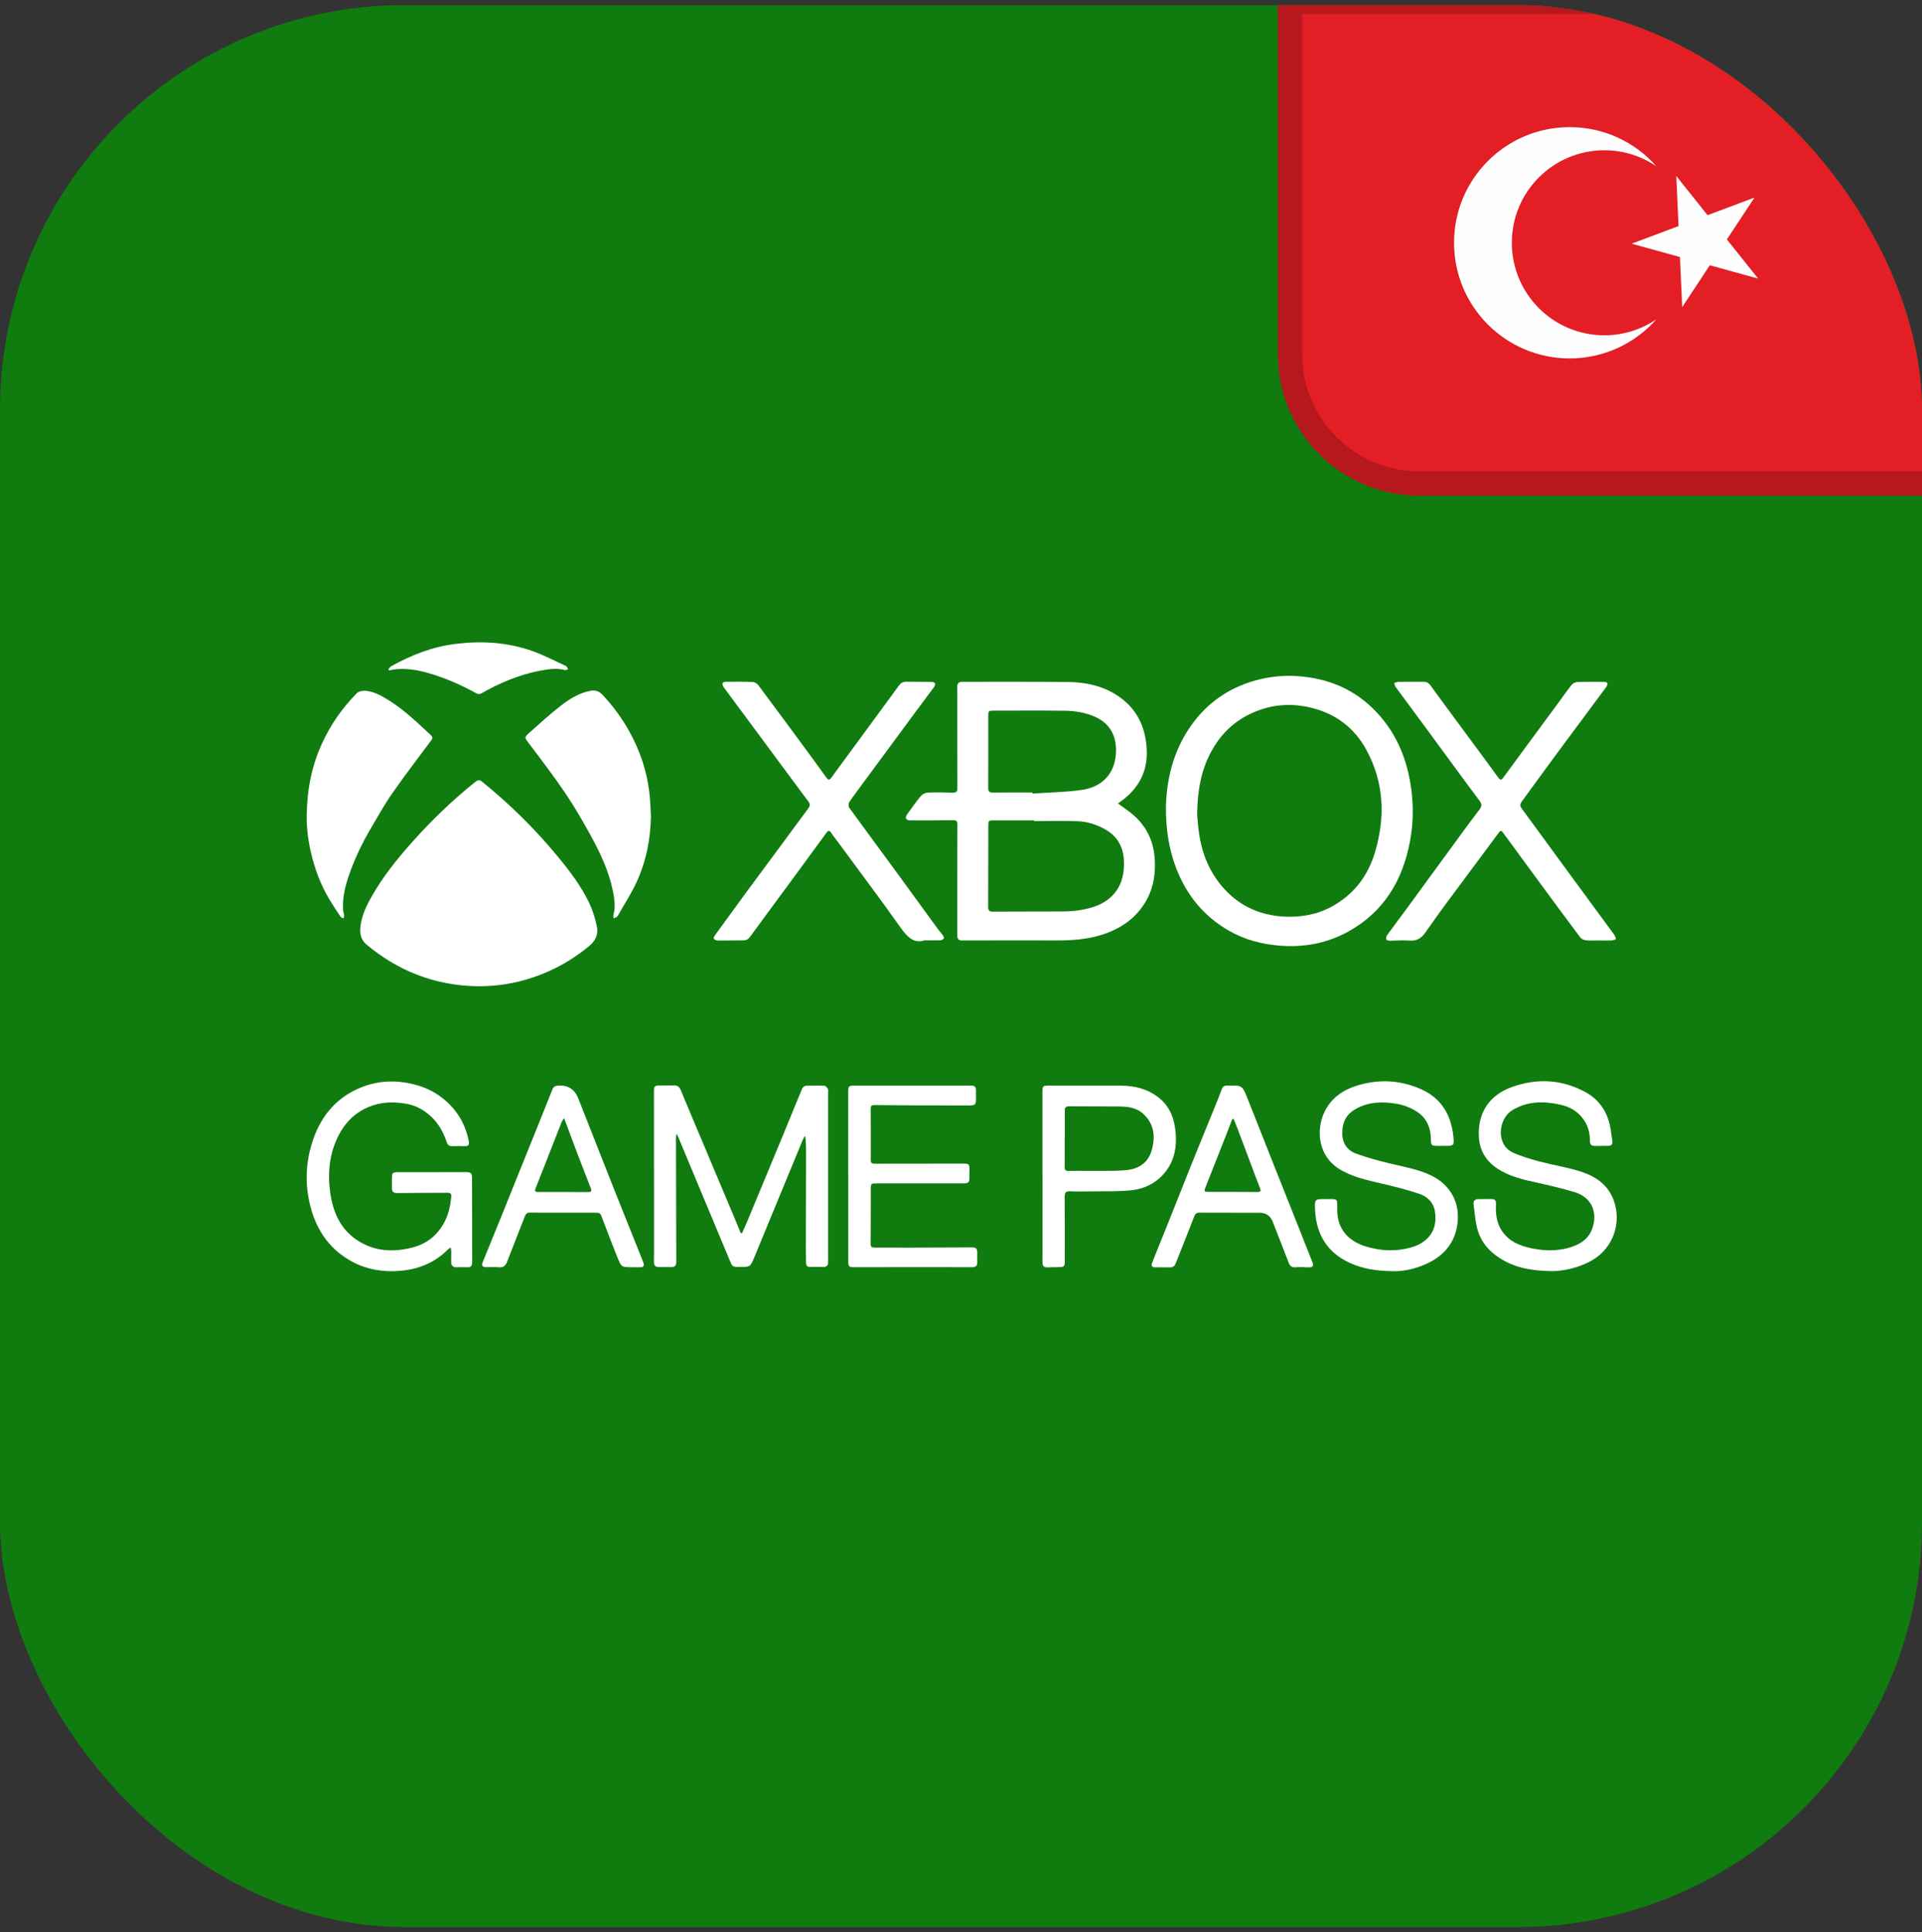 <svg width="190" height="191" viewBox="0 0 190 191" fill="none" xmlns="http://www.w3.org/2000/svg">
<rect x="0" y="0" width="190" height="191" fill="#333333" stroke="none"/>
<g clip-path="url(#clip0_2355_60742)">
<rect y="0.5" width="190" height="190" rx="40" fill="#107B0F"/>
<path d="M110.505 79.419C111.047 79.817 111.509 80.12 111.931 80.473C113.263 81.59 113.999 83.02 114.141 84.759C114.29 86.574 113.946 88.263 112.852 89.741C111.889 91.041 110.577 91.861 109.048 92.367C107.533 92.868 105.976 92.971 104.4 92.967C101.303 92.96 98.204 92.962 95.106 92.971C94.705 92.971 94.631 92.758 94.631 92.429C94.635 90.772 94.631 89.117 94.631 87.46C94.631 85.476 94.631 83.492 94.643 81.507C94.645 81.17 94.546 81.074 94.194 81.081C92.767 81.11 91.338 81.105 89.912 81.099C89.79 81.099 89.606 81.02 89.567 80.928C89.522 80.827 89.577 80.643 89.649 80.54C90.095 79.914 90.538 79.283 91.028 78.692C91.177 78.511 91.469 78.364 91.702 78.354C92.529 78.318 93.359 78.33 94.185 78.359C94.559 78.373 94.645 78.227 94.643 77.884C94.631 75.087 94.633 72.288 94.63 69.49C94.63 68.976 94.64 68.463 94.624 67.949C94.612 67.575 94.75 67.398 95.144 67.4C98.627 67.408 102.112 67.381 105.595 67.42C107.238 67.438 108.838 67.758 110.265 68.633C112.291 69.876 113.248 71.758 113.361 74.085C113.469 76.273 112.55 77.973 110.782 79.235C110.701 79.292 110.619 79.345 110.502 79.422L110.505 79.419ZM102.237 81.166C102.237 81.146 102.237 81.123 102.237 81.103C100.91 81.103 99.581 81.108 98.253 81.101C97.729 81.098 97.703 81.113 97.701 81.633C97.698 84.303 97.696 86.972 97.684 89.642C97.684 89.985 97.78 90.12 98.149 90.119C100.462 90.101 102.776 90.113 105.089 90.101C106.106 90.096 107.103 89.969 108.08 89.657C109.867 89.086 110.941 87.781 111.09 85.918C111.221 84.279 110.804 82.878 109.286 82.007C108.422 81.511 107.473 81.209 106.477 81.178C105.065 81.135 103.651 81.168 102.237 81.168V81.166ZM102.05 78.343C102.052 78.379 102.056 78.414 102.057 78.45C103.704 78.335 105.362 78.318 106.991 78.079C108.828 77.81 110.161 76.596 110.31 74.563C110.43 72.929 109.85 71.566 108.24 70.854C107.278 70.429 106.268 70.271 105.239 70.259C102.928 70.233 100.617 70.252 98.305 70.25C97.699 70.25 97.693 70.257 97.693 70.866C97.694 73.205 97.701 75.544 97.689 77.884C97.687 78.239 97.794 78.357 98.156 78.35C99.454 78.331 100.752 78.343 102.05 78.343Z" fill="white"/>
<path d="M115.254 79.81C115.319 77.089 115.952 74.418 117.526 72.045C118.981 69.855 120.955 68.299 123.476 67.457C125.455 66.797 127.478 66.653 129.519 66.977C131.869 67.349 133.951 68.322 135.678 69.999C137.979 72.233 139.132 74.993 139.528 78.138C139.739 79.815 139.698 81.476 139.394 83.124C138.676 87.024 136.793 90.171 133.236 92.117C131.161 93.252 128.904 93.671 126.537 93.486C124.746 93.345 123.043 92.904 121.485 92.006C118.965 90.553 117.242 88.425 116.226 85.705C115.528 83.834 115.252 81.899 115.256 79.814L115.254 79.81ZM118.343 80.525C118.384 80.949 118.428 81.649 118.526 82.34C118.826 84.453 119.62 86.36 121.08 87.933C122.634 89.608 124.594 90.469 126.873 90.606C128.561 90.707 130.174 90.424 131.667 89.61C133.86 88.411 135.258 86.549 135.947 84.178C136.952 80.731 136.825 77.353 135.079 74.139C133.941 72.041 132.188 70.661 129.893 70.035C127.619 69.416 125.393 69.621 123.29 70.724C121.733 71.542 120.558 72.767 119.727 74.312C118.729 76.164 118.374 78.169 118.344 80.525H118.343Z" fill="white"/>
<path d="M91.373 92.958C90.357 93.298 89.695 92.641 89.035 91.71C87.016 88.861 84.917 86.069 82.849 83.257C82.621 82.946 82.376 82.65 82.166 82.327C81.984 82.049 81.854 82.106 81.69 82.332C80.717 83.668 79.741 85.004 78.762 86.335C77.217 88.436 75.663 90.532 74.123 92.638C73.95 92.874 73.761 92.962 73.478 92.96C72.636 92.957 71.794 92.984 70.952 92.977C70.816 92.977 70.659 92.895 70.561 92.799C70.523 92.761 70.599 92.564 70.665 92.471C71.695 91.051 72.725 89.633 73.764 88.22C74.939 86.623 76.123 85.035 77.299 83.442C78.172 82.262 79.036 81.075 79.915 79.899C80.088 79.669 80.105 79.492 79.927 79.254C78.452 77.278 76.989 75.292 75.521 73.311C74.188 71.514 72.852 69.718 71.525 67.916C71.449 67.815 71.403 67.647 71.432 67.533C71.449 67.463 71.64 67.4 71.751 67.398C72.636 67.391 73.523 67.381 74.406 67.417C74.596 67.424 74.84 67.568 74.958 67.724C76.673 70.02 78.371 72.329 80.071 74.637C80.619 75.383 81.166 76.131 81.705 76.885C81.882 77.132 81.995 77.132 82.178 76.882C84.401 73.845 86.636 70.816 88.858 67.779C89.055 67.509 89.272 67.382 89.608 67.391C90.436 67.408 91.264 67.391 92.093 67.406C92.215 67.408 92.405 67.477 92.439 67.561C92.477 67.659 92.401 67.832 92.324 67.935C91.692 68.797 91.045 69.648 90.409 70.507C88.74 72.766 87.075 75.026 85.408 77.287C84.917 77.952 84.415 78.611 83.955 79.297C83.866 79.429 83.869 79.732 83.962 79.859C85.533 82.03 87.13 84.183 88.713 86.345C90.035 88.151 91.347 89.964 92.667 91.772C92.835 92.001 93.031 92.212 93.194 92.446C93.261 92.542 93.343 92.722 93.3 92.78C93.233 92.874 93.07 92.943 92.945 92.95C92.489 92.969 92.031 92.957 91.369 92.957L91.373 92.958Z" fill="white"/>
<path d="M158.078 92.965C157.636 92.965 157.19 92.996 156.751 92.952C156.554 92.931 156.312 92.801 156.194 92.645C154.81 90.796 153.443 88.933 152.074 87.073C150.925 85.51 149.778 83.948 148.634 82.382C148.396 82.056 148.337 82.07 148.095 82.403C147.219 83.598 146.324 84.78 145.444 85.972C143.928 88.024 142.381 90.055 140.928 92.152C140.482 92.796 140.026 93.039 139.284 92.981C138.647 92.931 138.003 92.994 137.361 92.993C137.248 92.993 137.051 92.928 137.04 92.868C137.018 92.734 137.047 92.555 137.126 92.444C137.709 91.634 138.315 90.839 138.905 90.034C140.692 87.594 142.472 85.152 144.257 82.711C144.914 81.813 145.569 80.912 146.248 80.032C146.495 79.713 146.516 79.504 146.252 79.151C144.525 76.846 142.834 74.512 141.127 72.191C140.081 70.77 139.023 69.355 137.979 67.93C137.895 67.815 137.871 67.655 137.819 67.518C137.963 67.477 138.107 67.405 138.251 67.403C139.064 67.391 139.879 67.398 140.693 67.394C140.978 67.394 141.196 67.465 141.383 67.724C142.751 69.603 144.139 71.468 145.518 73.339C146.382 74.51 147.25 75.676 148.101 76.858C148.315 77.155 148.426 77.12 148.625 76.846C150.412 74.407 152.21 71.977 154.004 69.543C154.451 68.935 154.88 68.312 155.35 67.722C155.472 67.568 155.715 67.432 155.907 67.424C156.792 67.389 157.677 67.4 158.564 67.405C158.679 67.405 158.878 67.461 158.89 67.523C158.914 67.641 158.867 67.806 158.792 67.907C157.377 69.821 155.948 71.725 154.534 73.639C153.22 75.416 151.918 77.201 150.616 78.986C150.172 79.595 150.186 79.595 150.592 80.149C152.246 82.403 153.892 84.661 155.545 86.915C156.893 88.753 158.25 90.588 159.595 92.43C159.679 92.545 159.696 92.706 159.744 92.847C159.601 92.89 159.461 92.962 159.317 92.967C158.903 92.984 158.488 92.972 158.075 92.972C158.075 92.97 158.075 92.969 158.075 92.967L158.078 92.965Z" fill="white"/>
<path d="M73.354 121.909C73.538 121.491 73.728 121.075 73.904 120.653C75.08 117.829 76.254 115.004 77.424 112.176C78.053 110.653 78.664 109.12 79.302 107.6C79.353 107.476 79.543 107.34 79.674 107.333C80.28 107.304 80.889 107.301 81.495 107.333C81.62 107.34 81.773 107.522 81.846 107.659C81.905 107.771 81.866 107.936 81.866 108.077C81.866 113.305 81.866 118.533 81.866 123.76C81.866 124.113 81.873 124.466 81.863 124.819C81.854 125.109 81.698 125.252 81.4 125.245C80.962 125.236 80.524 125.235 80.086 125.243C79.794 125.248 79.681 125.107 79.681 124.829C79.681 124.32 79.66 123.813 79.662 123.304C79.667 120.224 79.677 117.144 79.684 114.063C79.684 113.475 79.684 112.886 79.589 112.26C79.504 112.417 79.404 112.57 79.334 112.735C77.746 116.582 76.165 120.432 74.574 124.278C74.174 125.247 74.165 125.243 73.146 125.245C72.39 125.245 72.404 125.24 72.114 124.537C71.162 122.243 70.2 119.954 69.243 117.663C68.525 115.945 67.809 114.226 67.092 112.509C67.047 112.397 66.992 112.288 66.894 112.073C66.857 112.275 66.824 112.363 66.824 112.45C66.833 116.533 66.845 120.616 66.853 124.698C66.853 125.155 66.738 125.262 66.264 125.262C65.898 125.262 65.529 125.241 65.163 125.253C64.771 125.265 64.639 125.072 64.644 124.707C64.656 124.015 64.654 123.324 64.654 122.632C64.654 117.714 64.65 112.798 64.647 107.88C64.647 107.377 64.725 107.301 65.244 107.301C65.696 107.301 66.149 107.311 66.6 107.298C66.94 107.286 67.15 107.41 67.284 107.735C68.084 109.662 68.896 111.583 69.706 113.505C70.636 115.716 71.567 117.926 72.497 120.137C72.742 120.719 72.981 121.303 73.222 121.887C73.266 121.892 73.308 121.897 73.353 121.902L73.354 121.909Z" fill="white"/>
<path d="M44.557 123.326C44.428 123.411 44.352 123.445 44.297 123.499C42.952 124.868 41.273 125.51 39.402 125.639C37.817 125.747 36.269 125.501 34.845 124.739C32.707 123.596 31.392 121.802 30.747 119.489C30.09 117.13 30.187 114.799 31.01 112.497C31.753 110.419 33.062 108.786 35.04 107.793C36.596 107.013 38.271 106.741 40.024 107.014C41.248 107.205 42.383 107.591 43.396 108.297C44.986 109.407 45.971 110.923 46.346 112.827C46.405 113.132 46.313 113.32 45.952 113.305C45.543 113.288 45.132 113.287 44.723 113.302C44.425 113.314 44.258 113.208 44.162 112.913C43.81 111.851 43.269 110.907 42.393 110.178C41.75 109.643 41.02 109.266 40.206 109.119C38.633 108.832 37.107 108.968 35.699 109.801C34.725 110.378 34.01 111.204 33.494 112.199C32.568 113.982 32.373 115.896 32.638 117.851C32.897 119.755 33.608 121.464 35.28 122.581C36.975 123.713 38.845 123.818 40.773 123.322C42.186 122.959 43.244 122.111 43.924 120.823C44.345 120.027 44.532 119.156 44.608 118.262C44.63 118.007 44.518 117.911 44.26 117.914C42.607 117.926 40.954 117.914 39.301 117.94C38.896 117.946 38.724 117.812 38.743 117.41C38.757 117.115 38.743 116.816 38.743 116.521C38.743 115.93 38.794 115.876 39.403 115.873C40.138 115.868 40.873 115.873 41.608 115.873C43.077 115.873 44.547 115.871 46.016 115.871C46.57 115.871 46.661 115.963 46.663 116.506C46.668 119.219 46.673 121.931 46.678 124.644C46.678 125.213 46.576 125.299 46.005 125.272C45.723 125.259 45.44 125.26 45.158 125.274C44.783 125.293 44.603 125.12 44.601 124.751C44.601 124.412 44.608 124.072 44.605 123.735C44.605 123.618 44.581 123.501 44.56 123.328L44.557 123.326Z" fill="white"/>
<path d="M137.653 125.658C136.082 125.643 134.722 125.433 133.443 124.847C131.233 123.838 130.14 122.074 130.006 119.682C129.942 118.529 129.945 118.526 131.089 118.533C132.335 118.541 132.18 118.428 132.189 119.615C132.204 121.574 133.363 122.723 135.055 123.23C136.475 123.656 137.916 123.732 139.358 123.354C141.098 122.897 142.153 121.708 141.853 119.77C141.716 118.876 141.1 118.283 140.3 118.014C139.073 117.599 137.811 117.286 136.548 116.992C135.102 116.654 133.652 116.349 132.369 115.546C130.334 114.273 130.093 111.799 130.877 110.039C131.551 108.524 132.801 107.699 134.352 107.256C136.477 106.651 138.566 106.798 140.553 107.708C142.474 108.587 143.446 110.201 143.662 112.279C143.766 113.274 143.757 113.274 142.768 113.272C142.542 113.272 142.316 113.276 142.089 113.274C141.515 113.269 141.461 113.211 141.454 112.644C141.444 111.499 141.032 110.511 140.066 109.892C139.489 109.52 138.797 109.242 138.123 109.126C136.72 108.887 135.313 108.889 134.005 109.636C133.066 110.17 132.686 110.969 132.688 112.016C132.689 113.016 133.178 113.722 134.071 114.046C135.167 114.445 136.301 114.749 137.436 115.023C138.805 115.354 140.193 115.582 141.485 116.205C143.421 117.138 144.407 118.988 144.051 121.151C143.726 123.116 142.505 124.323 140.738 125.054C139.696 125.485 138.607 125.703 137.648 125.657L137.653 125.658Z" fill="white"/>
<path d="M153.221 125.655C151.7 125.609 150.204 125.431 148.834 124.706C147.46 123.978 146.401 122.95 146.019 121.392C145.832 120.632 145.773 119.84 145.669 119.059C145.622 118.701 145.809 118.536 146.162 118.536C146.557 118.536 146.952 118.529 147.348 118.528C147.796 118.526 147.899 118.624 147.884 119.074C147.855 119.887 147.911 120.678 148.313 121.414C148.892 122.475 149.852 123.013 150.961 123.296C152.418 123.668 153.898 123.748 155.349 123.267C156.284 122.959 157.061 122.438 157.411 121.426C157.976 119.794 157.307 118.343 155.641 117.842C154.36 117.457 153.051 117.157 151.743 116.868C150.453 116.585 149.179 116.269 148.06 115.543C146.944 114.818 146.282 113.786 146.197 112.431C146.051 110.079 147.176 108.285 149.418 107.472C151.918 106.566 154.399 106.688 156.746 107.969C158.023 108.667 158.831 109.804 159.149 111.244C159.261 111.752 159.3 112.274 159.388 112.787C159.447 113.126 159.293 113.264 158.979 113.271C158.541 113.277 158.103 113.271 157.665 113.281C157.302 113.287 157.165 113.114 157.17 112.76C157.182 111.991 156.98 111.287 156.532 110.65C155.97 109.855 155.179 109.408 154.263 109.206C152.612 108.843 150.991 108.83 149.474 109.766C148.11 110.608 147.857 113.15 149.542 113.927C150.367 114.307 151.256 114.569 152.138 114.805C153.431 115.151 154.762 115.366 156.045 115.746C157.548 116.193 158.858 116.98 159.474 118.528C160.218 120.396 159.761 122.585 158.215 123.987C157.082 125.015 154.957 125.701 153.223 125.655H153.221Z" fill="white"/>
<path d="M83.851 116.241C83.851 113.458 83.851 110.673 83.851 107.89C83.851 107.398 83.917 107.32 84.411 107.318C88.268 107.315 92.127 107.318 95.984 107.31C96.354 107.31 96.498 107.464 96.481 107.819C96.471 108.058 96.478 108.299 96.481 108.54C96.491 109.219 96.432 109.28 95.734 109.28C94.024 109.278 92.315 109.278 90.605 109.271C89.206 109.266 87.808 109.254 86.41 109.241C86.175 109.239 86.074 109.339 86.075 109.57C86.08 111.279 86.087 112.989 86.08 114.698C86.08 115.005 86.24 115.043 86.483 115.039C87.26 115.033 88.037 115.033 88.814 115.033C90.947 115.031 93.082 115.029 95.215 115.029C95.797 115.029 95.835 115.07 95.836 115.66C95.836 115.901 95.836 116.141 95.836 116.382C95.836 116.881 95.745 116.984 95.246 116.984C92.405 116.986 89.564 116.984 86.725 116.984C86.084 116.984 86.084 116.979 86.082 117.636C86.079 119.416 86.082 121.196 86.065 122.976C86.062 123.321 86.26 123.331 86.503 123.332C87.606 123.332 88.707 123.339 89.81 123.336C91.874 123.329 93.936 123.319 95.999 123.309C96.498 123.305 96.605 123.402 96.61 123.889C96.612 124.172 96.597 124.454 96.61 124.736C96.627 125.111 96.478 125.27 96.089 125.269C93.617 125.259 91.144 125.264 88.67 125.264C87.272 125.264 85.872 125.262 84.473 125.27C83.929 125.274 83.857 125.221 83.857 124.678C83.857 121.866 83.857 119.054 83.857 116.242H83.852L83.851 116.241Z" fill="white"/>
<path d="M103.05 116.241C103.05 113.474 103.05 110.704 103.05 107.936C103.05 107.364 103.106 107.313 103.681 107.313C106.04 107.317 108.399 107.313 110.759 107.319C112.134 107.322 113.422 107.629 114.528 108.493C115.669 109.382 116.11 110.626 116.223 112.004C116.334 113.346 116.117 114.631 115.287 115.741C114.406 116.92 113.172 117.536 111.749 117.674C110.515 117.792 109.266 117.753 108.024 117.772C107.275 117.784 106.525 117.796 105.779 117.763C105.356 117.745 105.246 117.904 105.249 118.301C105.263 120.434 105.258 122.568 105.256 124.699C105.256 125.191 105.18 125.257 104.689 125.261C104.35 125.262 104.012 125.269 103.673 125.281C103.157 125.298 103.053 125.201 103.053 124.674C103.053 121.975 103.055 119.277 103.057 116.581C103.057 116.467 103.057 116.355 103.057 116.241H103.051H103.05ZM105.263 112.589H105.251C105.251 113.507 105.259 114.426 105.246 115.344C105.241 115.654 105.344 115.773 105.665 115.758C106.159 115.734 106.652 115.751 107.146 115.746C108.502 115.734 109.861 115.788 111.211 115.685C112.492 115.586 113.525 115.026 113.895 113.563C114.228 112.248 114.048 111.021 112.979 110.074C112.334 109.503 111.508 109.389 110.678 109.382C109.011 109.369 107.345 109.377 105.678 109.365C105.361 109.363 105.256 109.489 105.258 109.794C105.268 110.726 105.261 111.658 105.261 112.591L105.263 112.589Z" fill="white"/>
<path d="M62.508 125.274C61.441 125.267 61.425 125.274 61.033 124.296C60.489 122.935 59.959 121.568 59.447 120.193C59.333 119.886 59.121 119.881 58.878 119.881C57.353 119.881 55.827 119.884 54.3 119.883C53.679 119.883 53.056 119.884 52.435 119.869C52.158 119.862 52 119.95 51.893 120.225C51.31 121.737 50.699 123.239 50.118 124.753C49.969 125.143 49.757 125.313 49.329 125.274C48.908 125.235 48.483 125.269 48.058 125.269C47.715 125.269 47.583 125.102 47.709 124.795C48.365 123.175 49.031 121.559 49.687 119.937C50.529 117.858 51.362 115.774 52.199 113.694C53 111.705 53.808 109.718 54.597 107.724C54.709 107.44 54.873 107.335 55.16 107.316C56.14 107.25 56.808 107.672 57.166 108.584C58.303 111.472 59.437 114.362 60.58 117.247C61.5 119.569 62.435 121.883 63.362 124.203C63.445 124.412 63.528 124.62 63.604 124.831C63.704 125.106 63.633 125.276 63.311 125.274C63.043 125.274 62.774 125.274 62.506 125.274H62.508ZM55.764 110.524C55.637 110.736 55.552 110.843 55.505 110.963C54.654 113.125 53.813 115.29 52.956 117.451C52.84 117.744 52.905 117.836 53.205 117.836C54.855 117.833 56.506 117.834 58.155 117.839C58.432 117.839 58.512 117.744 58.406 117.478C57.935 116.271 57.468 115.063 57.006 113.853C56.602 112.791 56.209 111.723 55.761 110.524H55.764Z" fill="white"/>
<path d="M121.826 119.881C120.752 119.881 119.68 119.888 118.606 119.876C118.31 119.873 118.166 119.961 118.052 120.258C117.458 121.813 116.829 123.355 116.218 124.904C116.108 125.184 115.919 125.29 115.631 125.285C115.166 125.274 114.699 125.279 114.234 125.281C113.878 125.283 113.766 125.154 113.902 124.811C114.35 123.669 114.821 122.534 115.278 121.393C116.126 119.27 116.963 117.142 117.815 115.023C118.592 113.088 119.388 111.159 120.172 109.228C120.379 108.717 120.588 108.208 120.771 107.689C120.868 107.419 121.031 107.3 121.309 107.32C121.322 107.32 121.338 107.32 121.351 107.32C122.795 107.281 122.802 107.278 123.332 108.608C124.28 110.994 125.219 113.384 126.166 115.771C126.914 117.66 127.669 119.545 128.419 121.432C128.867 122.559 129.312 123.686 129.753 124.814C129.877 125.132 129.75 125.293 129.402 125.286C128.966 125.276 128.524 125.235 128.092 125.274C127.706 125.31 127.522 125.162 127.393 124.826C126.878 123.482 126.349 122.143 125.828 120.801C125.591 120.192 125.148 119.887 124.497 119.885C123.608 119.885 122.717 119.885 121.828 119.885L121.826 119.881ZM121.945 110.601C121.901 110.611 121.857 110.621 121.815 110.631C121.633 111.105 121.455 111.578 121.27 112.05C120.571 113.821 119.868 115.593 119.171 117.365C119.008 117.779 119.05 117.826 119.481 117.825C121.092 117.821 122.7 117.82 124.311 117.837C124.623 117.84 124.655 117.713 124.57 117.48C124.455 117.163 124.321 116.851 124.202 116.535C123.586 114.899 122.975 113.261 122.359 111.627C122.229 111.283 122.086 110.943 121.949 110.602L121.945 110.601Z" fill="white"/>
<path d="M47.261 97.496C45.162 97.475 43.138 97.101 41.173 96.337C39.354 95.629 37.729 94.616 36.236 93.381C35.694 92.932 35.551 92.297 35.631 91.609C35.758 90.495 36.235 89.51 36.781 88.553C37.866 86.65 39.226 84.951 40.678 83.32C42.609 81.15 44.684 79.132 46.956 77.32C47.282 77.06 47.398 77.061 47.723 77.326C50.378 79.487 52.815 81.872 55 84.508C56.253 86.02 57.463 87.574 58.295 89.367C58.621 90.073 58.849 90.841 59.006 91.604C59.162 92.367 58.875 93.006 58.239 93.528C56.165 95.23 53.842 96.414 51.235 97.042C49.93 97.356 48.604 97.501 47.261 97.496Z" fill="white"/>
<path d="M30.319 80.548C30.368 77.915 30.843 75.694 31.791 73.587C32.641 71.697 33.806 70.01 35.261 68.537C35.444 68.351 35.826 68.264 36.103 68.285C36.953 68.351 37.687 68.763 38.399 69.205C39.952 70.168 41.254 71.433 42.584 72.668C42.768 72.839 42.793 72.966 42.631 73.184C41.33 74.93 40.006 76.66 38.763 78.447C37.989 79.558 37.328 80.752 36.64 81.921C35.764 83.408 35.03 84.964 34.47 86.597C34.102 87.67 33.847 88.77 33.914 89.92C33.925 90.1 33.995 90.276 34.013 90.456C34.024 90.564 33.987 90.676 33.972 90.788C33.869 90.735 33.726 90.712 33.67 90.628C33.3 90.081 32.936 89.528 32.594 88.963C31.679 87.454 31.081 85.816 30.701 84.105C30.418 82.833 30.288 81.536 30.32 80.548H30.319Z" fill="white"/>
<path d="M64.348 80.684C64.311 82.977 63.868 85.189 62.902 87.264C62.385 88.377 61.705 89.414 61.097 90.484C61.064 90.543 61.023 90.609 60.968 90.642C60.87 90.703 60.758 90.74 60.651 90.788C60.647 90.675 60.614 90.554 60.642 90.451C60.855 89.653 60.749 88.862 60.588 88.076C60.19 86.132 59.356 84.352 58.41 82.63C57.626 81.2 56.809 79.78 55.897 78.429C54.767 76.757 53.542 75.148 52.323 73.539C51.839 72.899 51.784 72.918 52.386 72.383C53.376 71.506 54.35 70.609 55.393 69.798C56.273 69.115 57.217 68.507 58.356 68.291C58.859 68.197 59.233 68.33 59.578 68.7C61.154 70.388 62.382 72.297 63.22 74.447C63.834 76.021 64.181 77.659 64.28 79.349C64.306 79.793 64.325 80.238 64.348 80.683V80.684Z" fill="white"/>
<path d="M38.402 66.144C38.49 66.05 38.562 65.924 38.669 65.863C40.67 64.75 42.764 63.926 45.063 63.648C47.644 63.337 50.18 63.489 52.632 64.361C53.776 64.767 54.863 65.339 55.969 65.852C56.061 65.895 56.097 66.059 56.159 66.166C56.057 66.192 55.944 66.261 55.855 66.238C54.998 66.014 54.15 66.153 53.31 66.317C51.261 66.717 49.37 67.53 47.56 68.553C47.446 68.617 47.233 68.624 47.121 68.561C45.581 67.698 43.973 66.997 42.276 66.516C41.263 66.23 40.224 66.061 39.163 66.15C38.927 66.169 38.695 66.235 38.462 66.279C38.442 66.234 38.421 66.188 38.4 66.143L38.402 66.144Z" fill="white"/>
<path d="M126.315 -1L180.315 -1C188.047 -1 194.315 5.268 194.315 13V49L140.315 49C132.583 49 126.315 42.732 126.315 35V-1Z" fill="#E31E25"/>
<path d="M127.516 0.2L180.315 0.2C187.384 0.2 193.115 5.931 193.115 13V47.8L140.315 47.8C133.246 47.8 127.516 42.069 127.516 35V0.2Z" stroke="black" stroke-opacity="0.2" stroke-width="2.401"/>
<path fill-rule="evenodd" clip-rule="evenodd" d="M163.748 16.443C162.281 15.441 160.507 14.855 158.597 14.855C153.546 14.855 149.452 18.95 149.452 24C149.452 29.051 153.546 33.145 158.597 33.145C160.506 33.145 162.278 32.561 163.744 31.56C161.65 33.934 158.585 35.431 155.17 35.431C148.857 35.431 143.739 30.313 143.739 24C143.739 17.686 148.857 12.568 155.17 12.568C158.587 12.568 161.653 14.067 163.748 16.443Z" fill="#FEFEFE"/>
<path d="M165.711 17.399L168.801 21.273L173.44 19.532L170.711 23.667L173.801 27.541L169.024 26.223L166.295 30.359L166.072 25.409L161.295 24.091L165.934 22.35L165.711 17.399Z" fill="#FEFEFE"/>
</g>
<defs>
<clipPath id="clip0_2355_60742">
<rect y="0.5" width="190" height="190" rx="40" fill="white"/>
</clipPath>
</defs>
</svg>
